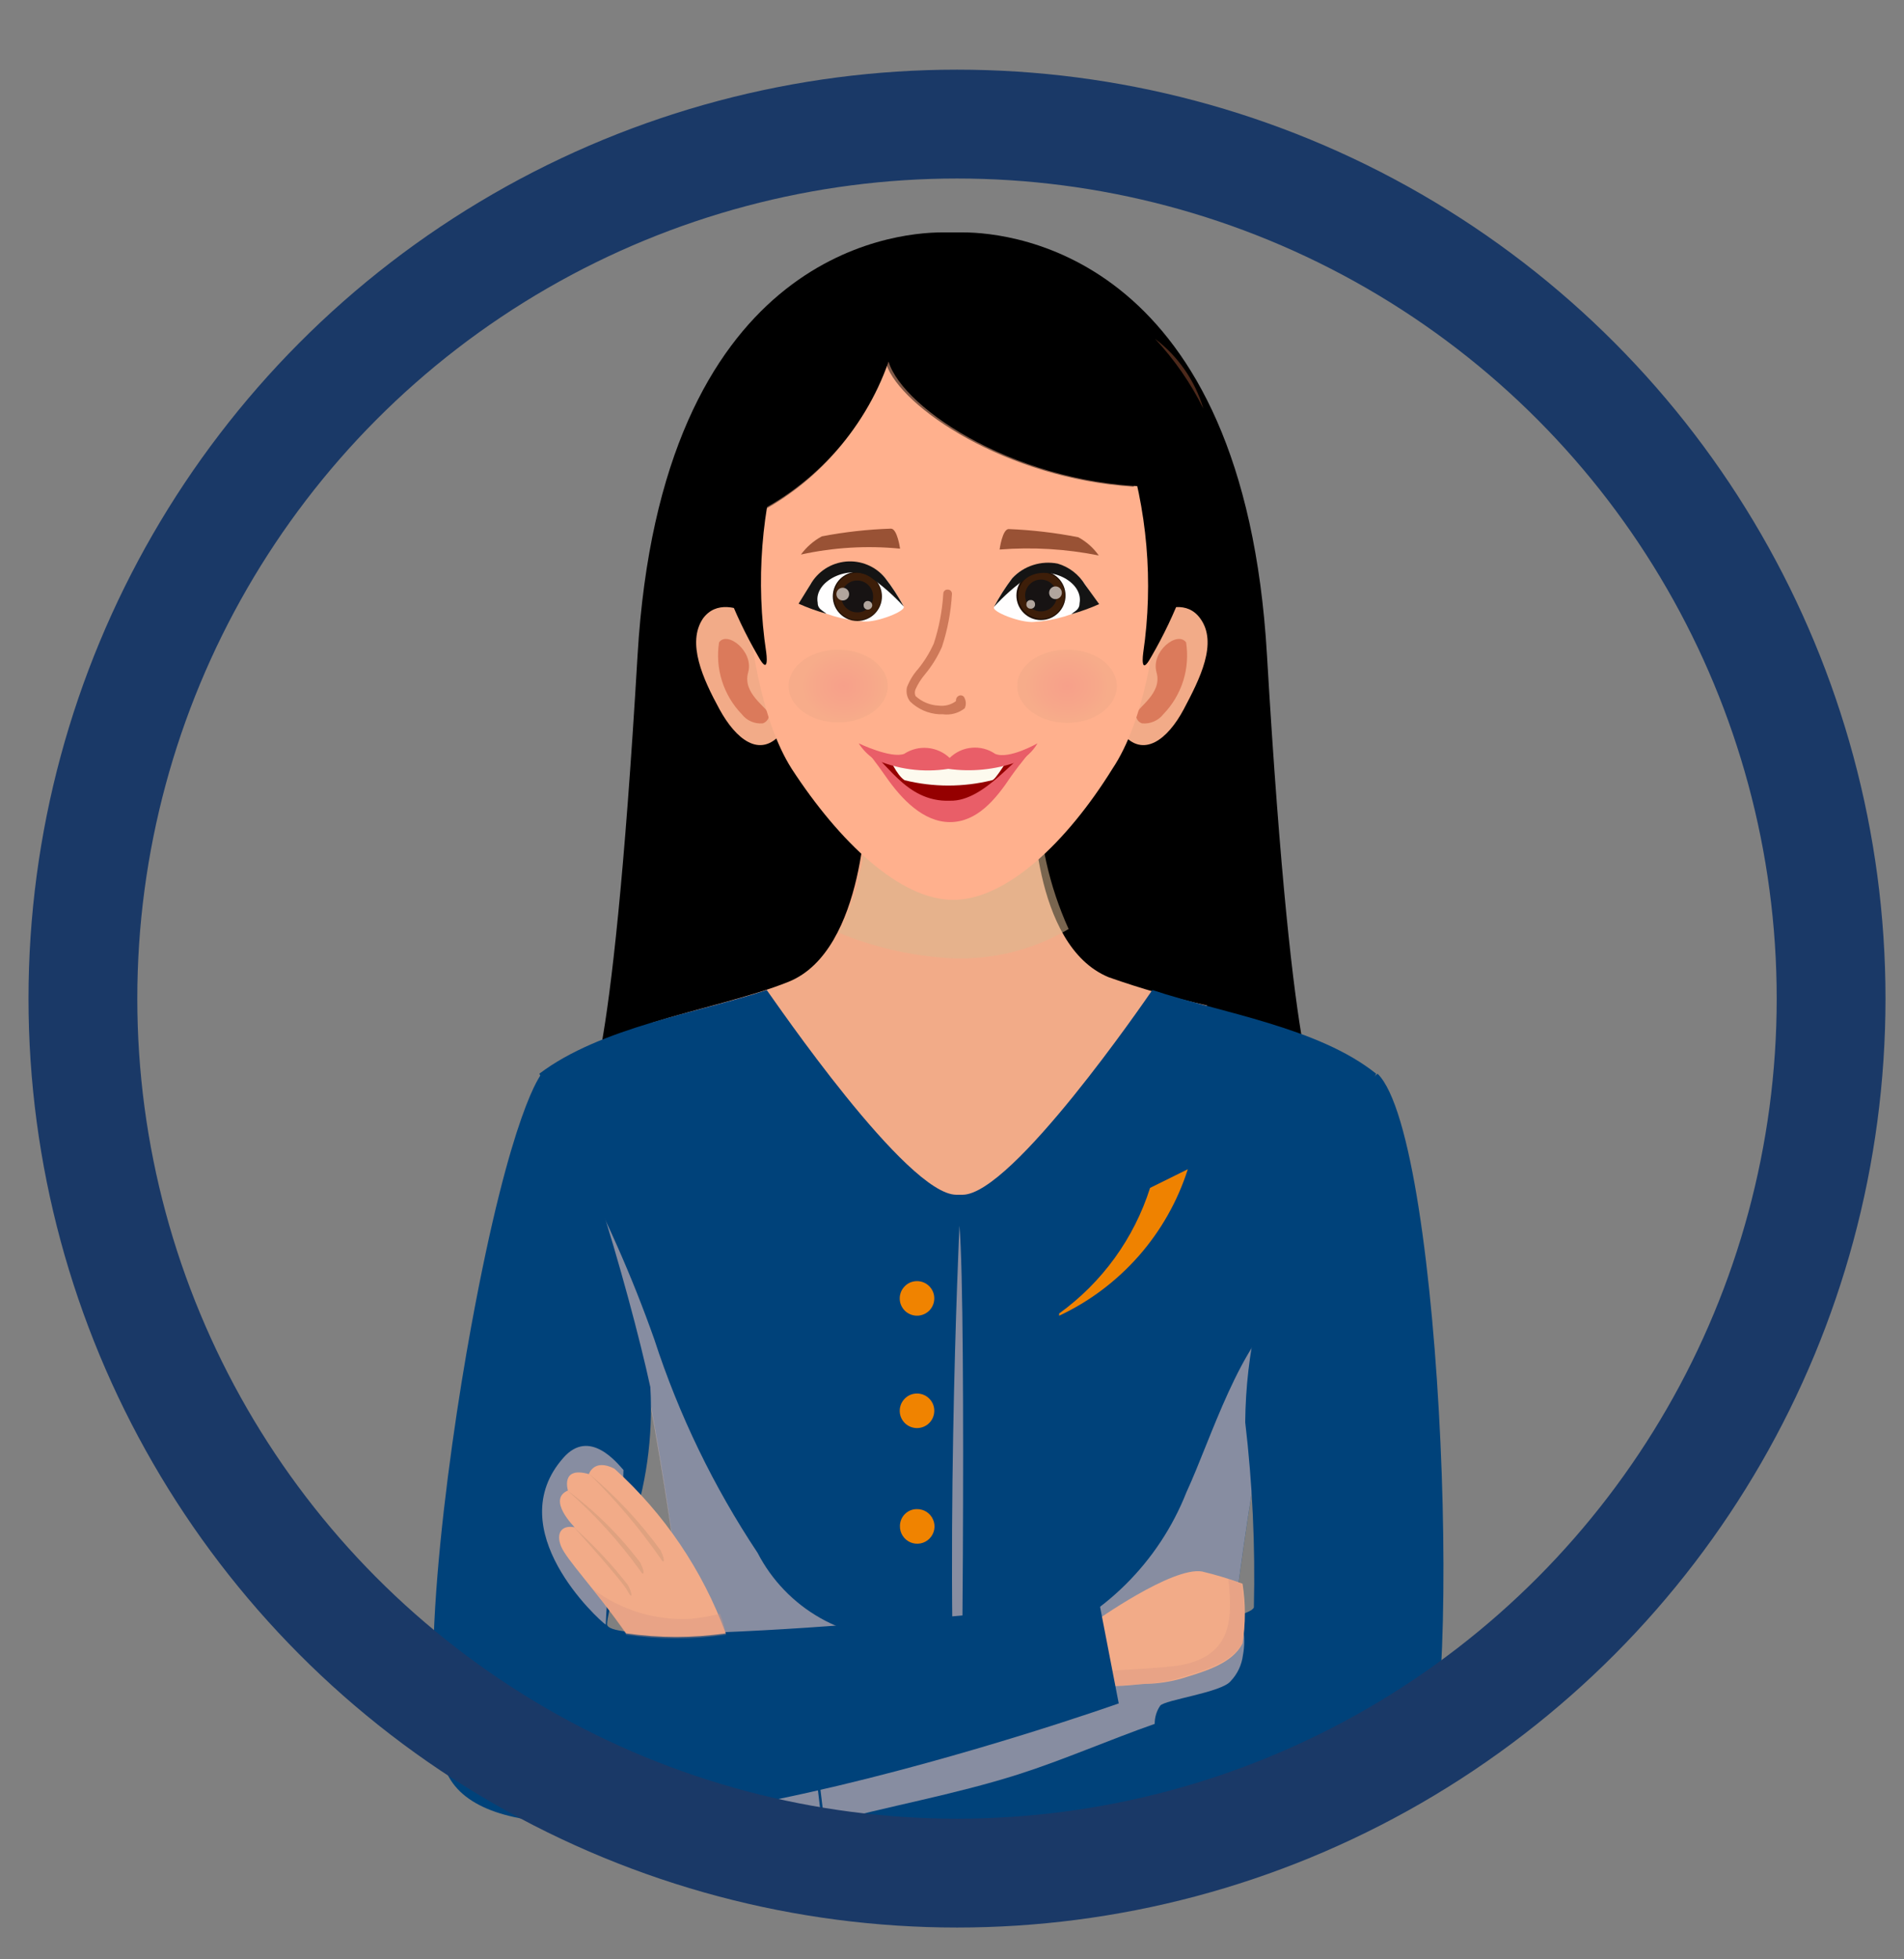 <svg width="35" height="36" viewBox="0 0 35 36" fill="none" xmlns="http://www.w3.org/2000/svg">
<rect x="0" y="0" width="35" height="36" fill="#808080" stroke="none"/>
<g clip-path="url(#clip0_796_1402)">
<path d="M17.68 20.932C19.893 20.916 22.098 20.672 24.26 20.204C24.26 20.204 23.775 20.288 23.29 12.037C22.864 4.713 18.642 4.27 17.697 4.27H17.321C16.376 4.27 12.155 4.713 11.72 12.037C11.235 20.288 10.75 20.204 10.75 20.204C12.912 20.672 15.117 20.915 17.329 20.932H17.68Z" fill="black"/>
<g style="mix-blend-mode:multiply" opacity="0.5">
<path d="M17.633 20.932C19.13 20.918 20.62 20.724 22.072 20.355C22.072 20.355 21.746 19.912 21.419 13.391C21.093 6.87 17.557 7.89 17.507 7.899C17.457 7.907 13.929 6.912 13.603 13.391C13.277 19.87 12.926 20.355 12.926 20.355C14.377 20.724 15.867 20.918 17.365 20.932H17.607H17.633Z" fill="black"/>
</g>
<path d="M15.433 21.308C15.795 21.547 16.129 21.828 16.427 22.144L16.753 22.512C17.29 22.458 17.817 22.34 18.325 22.161C19.581 21.66 20.699 20.866 21.586 19.845C21.846 19.417 22.049 18.956 22.188 18.474C21.576 18.337 20.973 18.164 20.382 17.956C18.952 17.37 18.986 14.653 18.986 14.653H15.926C15.926 14.653 15.926 17.462 14.496 18.039C13.811 18.315 12.874 18.516 11.988 18.791C12.816 19.811 14.304 20.463 15.433 21.308Z" fill="#F2AB88"/>
<path d="M21.183 18.19C21.05 18.382 18.608 21.943 17.697 21.952H17.58C16.669 21.952 14.236 18.382 14.094 18.19C12.84 18.608 11.043 18.875 9.914 19.728C10.11 20.088 10.278 20.462 10.416 20.848C10.958 22.239 11.429 23.657 11.829 25.095C12.393 28.001 12.758 30.942 12.924 33.898H12.966C14.453 34.44 16.031 34.69 17.614 34.634C19.196 34.69 20.774 34.44 22.262 33.898H22.304C22.481 30.942 22.855 28.001 23.424 25.095C23.823 23.657 24.294 22.239 24.837 20.848C24.965 20.465 25.118 20.091 25.297 19.728C24.235 18.875 22.437 18.608 21.183 18.19Z" fill="#00427A"/>
<g style="mix-blend-mode:multiply" opacity="0.65">
<path d="M17.637 22.52C17.637 22.52 17.328 29.141 17.637 33.455C17.671 33.455 17.771 24.1 17.637 22.52Z" fill="#CFB6B5"/>
</g>
<g style="mix-blend-mode:multiply" opacity="0.65">
<path d="M23.665 23.992C22.779 24.677 22.269 26.424 21.809 27.419C21.557 28.057 21.175 28.635 20.687 29.117C20.199 29.599 19.616 29.975 18.975 30.22C18.614 30.381 18.22 30.454 17.824 30.434C17.429 30.414 17.044 30.3 16.701 30.103C16.136 30.138 15.573 30.009 15.08 29.73C14.587 29.451 14.186 29.034 13.926 28.531C13.118 27.317 12.479 25.997 12.028 24.61C11.615 23.442 11.112 22.307 10.523 21.216C11.034 22.496 11.47 23.806 11.828 25.137C12.39 28.029 12.756 30.956 12.923 33.898H12.965C14.452 34.44 16.03 34.69 17.613 34.634C19.195 34.69 20.773 34.44 22.261 33.898H22.303C22.48 30.942 22.855 28.001 23.423 25.095C23.523 24.676 23.645 24.263 23.791 23.858L23.665 23.992Z" fill="#CFB6B5"/>
</g>
<g style="mix-blend-mode:multiply" opacity="0.55">
<path d="M15.924 14.679C15.927 14.72 15.927 14.762 15.924 14.804C15.924 14.863 15.924 14.946 15.924 15.03C15.924 15.122 15.924 15.23 15.924 15.347C15.924 15.456 15.924 15.581 15.866 15.715C15.866 15.849 15.815 15.983 15.782 16.125C15.782 16.267 15.707 16.409 15.665 16.543C15.615 16.677 15.565 16.81 15.506 16.944C15.48 17.011 15.45 17.075 15.414 17.136C16.063 17.405 16.753 17.563 17.454 17.605C18.221 17.645 18.982 17.459 19.644 17.07C19.286 16.281 19.096 15.427 19.084 14.562H15.924V14.679Z" fill="#DCB890"/>
</g>
<path d="M12.925 11.36C13.402 10.724 14.472 11.761 14.472 11.761C14.661 12.013 14.754 12.324 14.734 12.638C14.714 12.952 14.582 13.249 14.363 13.475C13.97 13.943 13.527 13.583 13.226 13.032C12.925 12.48 12.616 11.811 12.925 11.36Z" fill="#F2AB88"/>
<path d="M13.636 13.123C13.681 13.181 13.739 13.227 13.807 13.256C13.874 13.286 13.947 13.297 14.021 13.291C14.056 13.28 14.086 13.257 14.107 13.227C14.129 13.197 14.139 13.16 14.137 13.123C14.087 12.981 13.644 12.739 13.753 12.354C13.862 11.97 13.368 11.585 13.218 11.803C13.181 12.04 13.199 12.283 13.272 12.512C13.344 12.741 13.469 12.95 13.636 13.123Z" fill="#DB7A5B"/>
<path d="M22.061 11.36C21.593 10.724 20.523 11.761 20.523 11.761C20.334 12.013 20.241 12.324 20.261 12.638C20.28 12.952 20.412 13.249 20.631 13.475C21.016 13.943 21.467 13.583 21.76 13.032C22.052 12.48 22.395 11.811 22.061 11.36Z" fill="#F2AB88"/>
<path d="M21.385 13.123C21.339 13.182 21.279 13.228 21.21 13.257C21.142 13.287 21.067 13.298 20.992 13.291C20.958 13.279 20.928 13.257 20.909 13.226C20.889 13.196 20.88 13.159 20.884 13.123C20.925 12.981 21.369 12.739 21.26 12.354C21.151 11.97 21.644 11.585 21.803 11.803C21.84 12.04 21.822 12.283 21.75 12.512C21.677 12.741 21.552 12.95 21.385 13.123Z" fill="#DB7A5B"/>
<path d="M21.368 8.158C21.227 7.562 20.873 7.039 20.373 6.686C19.593 5.94 18.593 5.465 17.522 5.332C16.448 5.463 15.445 5.938 14.663 6.686C14.163 7.039 13.809 7.562 13.668 8.158C13.668 8.158 13.417 12.338 14.554 14.127C15.432 15.473 16.544 16.534 17.522 16.534C18.5 16.534 19.612 15.473 20.448 14.127C21.618 12.38 21.368 8.158 21.368 8.158Z" fill="#FFB08D"/>
<path opacity="0.61" d="M20.53 12.605C20.53 12.981 20.12 13.282 19.619 13.282C19.117 13.282 18.699 12.981 18.699 12.605C18.699 12.229 19.109 11.936 19.619 11.936C20.129 11.936 20.53 12.237 20.53 12.605Z" fill="url(#paint0_radial_796_1402)"/>
<path opacity="0.61" d="M15.407 13.274C15.911 13.274 16.319 12.974 16.319 12.605C16.319 12.236 15.911 11.936 15.407 11.936C14.904 11.936 14.496 12.236 14.496 12.605C14.496 12.974 14.904 13.274 15.407 13.274Z" fill="url(#paint1_radial_796_1402)"/>
<path d="M17.331 13.124H17.265C17.064 13.113 16.874 13.029 16.73 12.889C16.702 12.853 16.682 12.811 16.672 12.766C16.662 12.722 16.662 12.675 16.671 12.63C16.719 12.504 16.79 12.388 16.88 12.288C16.994 12.147 17.089 11.992 17.164 11.828C17.262 11.53 17.321 11.221 17.34 10.908C17.34 10.898 17.342 10.887 17.346 10.877C17.351 10.868 17.357 10.859 17.365 10.852C17.373 10.845 17.382 10.839 17.392 10.836C17.402 10.833 17.413 10.832 17.423 10.833C17.434 10.833 17.445 10.835 17.454 10.839C17.464 10.844 17.473 10.85 17.48 10.858C17.487 10.866 17.492 10.875 17.495 10.885C17.499 10.895 17.5 10.906 17.499 10.917C17.48 11.246 17.418 11.573 17.315 11.886C17.235 12.067 17.131 12.236 17.005 12.388C16.934 12.471 16.875 12.564 16.83 12.664C16.821 12.684 16.817 12.705 16.817 12.726C16.817 12.748 16.821 12.769 16.83 12.789C16.947 12.896 17.098 12.958 17.256 12.965C17.369 12.979 17.483 12.95 17.574 12.881C17.571 12.86 17.575 12.839 17.585 12.821C17.596 12.802 17.613 12.788 17.632 12.781C17.642 12.777 17.653 12.775 17.663 12.776C17.674 12.776 17.684 12.779 17.694 12.784C17.703 12.788 17.712 12.795 17.718 12.803C17.725 12.811 17.73 12.821 17.733 12.831C17.747 12.86 17.754 12.891 17.754 12.923C17.754 12.955 17.747 12.986 17.733 13.015C17.677 13.059 17.612 13.091 17.543 13.11C17.474 13.129 17.402 13.133 17.331 13.124Z" fill="#CE7959"/>
<path d="M17.537 5.299C11.468 5.299 12.847 9.479 13.357 10.841C13.516 11.261 13.709 11.666 13.934 12.053C14.152 12.455 14.085 11.987 14.085 11.987C13.889 10.688 13.992 9.361 14.386 8.108C15.038 6.436 17.537 6.252 17.537 6.252C18.442 7.085 19.514 7.718 20.681 8.108C21.091 9.36 21.206 10.691 21.015 11.995C21.015 11.995 20.948 12.463 21.166 12.062C21.391 11.674 21.584 11.269 21.742 10.85C22.219 9.47 23.607 5.299 17.537 5.299Z" fill="black"/>
<g style="mix-blend-mode:multiply" opacity="0.5">
<path d="M22.12 7.506C21.968 6.996 21.658 6.548 21.234 6.227C21.589 6.608 21.888 7.039 22.12 7.506Z" fill="#995235"/>
</g>
<path d="M21.284 8.943C21.284 8.943 21.242 5.917 18.859 5.599C18.491 5.549 16.56 5.599 16.167 5.599C12.915 5.917 13.659 9.537 13.659 9.537C14.279 9.263 14.836 8.865 15.296 8.367C15.756 7.87 16.11 7.284 16.334 6.644C16.602 7.531 18.776 8.943 21.284 8.943Z" fill="black"/>
<g style="mix-blend-mode:multiply" opacity="0.5">
<path d="M19.796 7.33C19.507 7.154 19.24 6.943 19.002 6.703C19.319 7.188 19.486 7.84 20.13 7.999C19.578 7.965 19.046 7.782 18.59 7.468C18.135 7.154 17.774 6.722 17.547 6.218C17.54 6.43 17.58 6.641 17.664 6.836C17.747 7.032 17.873 7.206 18.032 7.347C17.365 7.057 16.764 6.633 16.268 6.101C16.113 6.707 15.792 7.257 15.34 7.689C15.151 7.884 14.947 8.062 14.73 8.225C14.539 8.357 14.378 8.529 14.257 8.727C14.136 8.926 14.058 9.148 14.027 9.378C15.088 8.794 15.895 7.838 16.293 6.695C16.56 7.48 18.483 8.793 20.841 8.943C20.841 8.868 20.841 8.801 20.841 8.734C20.772 8.441 20.644 8.165 20.464 7.924C20.284 7.682 20.057 7.48 19.796 7.33Z" fill="black"/>
</g>
<path d="M13.049 33.455C13.049 33.455 9.772 39.04 10.716 44.44C11.753 50.426 9.939 53.017 9.145 54.33C9.145 54.33 14.353 58.008 23.95 55.35C23.449 53.357 23.307 51.29 23.532 49.247C23.95 46.171 25.254 39.809 22.353 33.455C22.353 33.455 16.309 35.127 13.049 33.455Z" fill="#333333"/>
<path d="M25.323 19.728C25.323 19.728 24.671 20.23 23.726 22.42C23.186 23.584 22.901 24.849 22.89 26.132C23.023 27.261 23.076 28.398 23.049 29.534C22.856 30.028 14.73 30.32 14.73 30.32L15.149 33.848C15.149 33.848 24.587 34.082 26.067 32.887C26.928 32.201 26.552 20.932 25.323 19.728Z" fill="#00427A"/>
<g style="mix-blend-mode:multiply" opacity="0.65">
<path d="M18.718 32.602C19.554 32.335 20.39 31.967 21.226 31.674C21.225 31.555 21.26 31.439 21.327 31.34C21.41 31.231 22.455 31.098 22.622 30.889C22.747 30.758 22.826 30.591 22.848 30.412C22.88 30.244 22.88 30.071 22.848 29.902C22.84 29.974 22.824 30.044 22.798 30.111C22.639 30.538 17.122 30.822 14.848 30.947L15.157 33.505C16.311 33.188 17.531 32.979 18.718 32.602Z" fill="#CFB6B5"/>
</g>
<path d="M21.729 30.838C22.163 30.705 22.657 30.562 22.84 30.195C22.898 29.832 22.898 29.462 22.84 29.099C22.597 29.009 22.349 28.934 22.096 28.874C21.545 28.782 20.115 29.802 20.115 29.802C20.09 30.188 20.147 30.576 20.282 30.939C20.282 31.031 20.968 30.939 21.06 30.939C21.286 30.935 21.511 30.901 21.729 30.838Z" fill="#F2AB88"/>
<g style="mix-blend-mode:multiply" opacity="0.35">
<path d="M22.823 29.099L22.581 29.016C22.656 29.727 22.656 30.395 21.745 30.588C21.41 30.654 20.541 30.68 20.215 30.713C20.215 30.788 20.257 30.863 20.273 30.939C20.29 31.014 20.959 30.939 21.051 30.939C21.284 30.928 21.515 30.886 21.736 30.813C22.171 30.68 22.664 30.537 22.848 30.17C22.895 29.814 22.886 29.453 22.823 29.099Z" fill="#D49481"/>
</g>
<path d="M9.957 19.728C9.957 19.728 9.396 20.363 8.661 24.376C8.201 26.884 7.616 31.315 8.218 32.586C9.472 35.236 20.565 31.298 20.565 31.298L20.206 29.442C20.206 29.442 11.16 30.387 11.16 29.844C11.16 29.61 11.47 28.682 11.578 28.172C11.879 27.311 12.007 26.399 11.955 25.488C11.578 23.741 10.416 19.728 9.957 19.728Z" fill="#00427A"/>
<g style="mix-blend-mode:multiply" opacity="0.65">
<path d="M10.357 26.784C10.842 26.232 11.352 26.892 11.461 27.009C11.453 27.44 11.4 27.869 11.302 28.288C11.212 28.805 11.156 29.328 11.135 29.852C10.993 29.752 9.187 28.105 10.357 26.784Z" fill="#CFB6B5"/>
</g>
<path d="M10.565 28.063C10.323 28.013 10.214 28.172 10.315 28.414C10.415 28.656 10.916 29.175 11.51 30.011C12.117 30.098 12.734 30.098 13.341 30.011C12.914 28.851 12.211 27.812 11.293 26.984C10.916 26.792 10.825 27.085 10.825 27.085C10.298 26.934 10.44 27.386 10.44 27.386C10.047 27.553 10.565 28.063 10.565 28.063Z" fill="#F2AB88"/>
<g style="mix-blend-mode:multiply" opacity="0.65">
<path d="M10.551 28.063C10.551 28.063 11.429 29.032 11.537 29.233C11.646 29.434 11.613 29.233 11.537 29.116C11.24 28.736 10.91 28.384 10.551 28.063Z" fill="#D69C7C"/>
</g>
<g style="mix-blend-mode:multiply" opacity="0.65">
<path d="M10.418 27.377C10.925 27.819 11.38 28.319 11.772 28.865C11.822 28.957 11.873 28.924 11.772 28.715C11.388 28.206 10.932 27.755 10.418 27.377Z" fill="#D69C7C"/>
</g>
<g style="mix-blend-mode:multiply" opacity="0.65">
<path d="M10.816 27.068C11.308 27.549 11.753 28.075 12.146 28.64C12.196 28.732 12.246 28.706 12.146 28.489C11.763 27.962 11.316 27.485 10.816 27.068Z" fill="#D69C7C"/>
</g>
<g style="mix-blend-mode:multiply" opacity="0.35">
<path d="M13.235 29.651C13.062 29.695 12.886 29.725 12.708 29.743C12.061 29.781 11.421 29.589 10.902 29.2C11.086 29.434 11.295 29.71 11.513 30.036C12.12 30.123 12.736 30.123 13.344 30.036C13.323 29.904 13.286 29.774 13.235 29.651Z" fill="#D49481"/>
</g>
<path d="M19.947 10.741C19.832 10.562 19.652 10.433 19.445 10.382C19.297 10.347 19.142 10.351 18.996 10.393C18.849 10.435 18.716 10.515 18.609 10.624C18.483 10.79 18.372 10.966 18.275 11.151C18.208 11.234 18.768 11.452 19.011 11.427C19.387 11.402 19.753 11.294 20.081 11.109C20.071 10.976 20.024 10.849 19.947 10.741Z" fill="#FFFEFE"/>
<path d="M19.135 11.393C19.384 11.393 19.587 11.191 19.587 10.941C19.587 10.692 19.384 10.49 19.135 10.49C18.886 10.49 18.684 10.692 18.684 10.941C18.684 11.191 18.886 11.393 19.135 11.393Z" fill="#1F0F05"/>
<path d="M19.137 11.368C19.053 11.366 18.971 11.34 18.902 11.292C18.833 11.244 18.78 11.177 18.749 11.099C18.718 11.021 18.711 10.936 18.728 10.854C18.745 10.771 18.787 10.696 18.847 10.637C18.907 10.579 18.983 10.539 19.065 10.523C19.147 10.507 19.233 10.516 19.31 10.549C19.388 10.581 19.454 10.636 19.5 10.706C19.547 10.776 19.572 10.858 19.572 10.942C19.572 10.998 19.56 11.055 19.538 11.107C19.516 11.159 19.484 11.206 19.444 11.246C19.403 11.286 19.355 11.317 19.302 11.338C19.25 11.359 19.193 11.369 19.137 11.368Z" fill="#3D1E09"/>
<path d="M19.136 11.234C19.098 11.234 19.06 11.227 19.024 11.212C18.989 11.197 18.957 11.176 18.93 11.148C18.902 11.121 18.881 11.089 18.866 11.053C18.851 11.018 18.844 10.98 18.844 10.941C18.844 10.903 18.851 10.865 18.866 10.83C18.881 10.794 18.902 10.762 18.93 10.735C18.957 10.707 18.989 10.686 19.024 10.671C19.06 10.656 19.098 10.649 19.136 10.649C19.214 10.649 19.288 10.68 19.343 10.735C19.398 10.79 19.429 10.864 19.429 10.941C19.429 11.019 19.398 11.094 19.343 11.148C19.288 11.203 19.214 11.234 19.136 11.234Z" fill="#171313"/>
<path d="M19.402 11.008C19.467 11.008 19.519 10.956 19.519 10.892C19.519 10.827 19.467 10.774 19.402 10.774C19.338 10.774 19.285 10.827 19.285 10.892C19.285 10.956 19.338 11.008 19.402 11.008Z" fill="#B1A59D"/>
<path d="M19.026 11.1C19.028 11.112 19.027 11.123 19.023 11.134C19.019 11.145 19.013 11.154 19.005 11.162C18.997 11.171 18.987 11.177 18.976 11.18C18.966 11.184 18.954 11.185 18.943 11.184C18.932 11.184 18.922 11.182 18.912 11.178C18.902 11.173 18.894 11.167 18.887 11.159C18.879 11.151 18.874 11.142 18.871 11.132C18.867 11.122 18.866 11.111 18.868 11.1C18.868 11.08 18.876 11.061 18.89 11.047C18.904 11.033 18.923 11.025 18.943 11.025C18.953 11.024 18.964 11.025 18.974 11.028C18.984 11.031 18.994 11.037 19.002 11.044C19.009 11.051 19.016 11.06 19.02 11.069C19.024 11.079 19.027 11.09 19.026 11.1Z" fill="#B1A59D"/>
<path d="M19.945 10.741C19.831 10.555 19.653 10.418 19.444 10.356C19.293 10.326 19.137 10.335 18.991 10.382C18.845 10.428 18.713 10.512 18.608 10.624C18.482 10.79 18.37 10.966 18.273 11.15C18.457 10.945 18.665 10.763 18.892 10.607C19.26 10.373 19.92 10.674 19.845 11.084C19.845 11.201 19.762 11.226 19.695 11.284C19.869 11.235 20.039 11.174 20.205 11.1L19.945 10.741Z" fill="#141414"/>
<path d="M14.897 10.741C15.01 10.563 15.186 10.435 15.39 10.381C15.544 10.337 15.707 10.335 15.861 10.376C16.016 10.417 16.157 10.5 16.268 10.616C16.396 10.781 16.511 10.957 16.61 11.142C16.669 11.226 16.109 11.443 15.875 11.418C15.499 11.394 15.133 11.285 14.805 11.1C14.804 10.975 14.835 10.851 14.897 10.741Z" fill="#FFFEFE"/>
<path d="M15.76 11.41C16.009 11.41 16.212 11.208 16.212 10.958C16.212 10.709 16.009 10.507 15.76 10.507C15.511 10.507 15.309 10.709 15.309 10.958C15.309 11.208 15.511 11.41 15.76 11.41Z" fill="#1F0F05"/>
<path d="M15.758 11.393C15.845 11.395 15.93 11.371 16.002 11.324C16.075 11.277 16.132 11.21 16.166 11.131C16.2 11.051 16.21 10.964 16.194 10.879C16.178 10.794 16.138 10.716 16.077 10.654C16.017 10.592 15.939 10.55 15.855 10.533C15.77 10.515 15.682 10.523 15.602 10.556C15.523 10.589 15.454 10.644 15.406 10.716C15.358 10.788 15.332 10.872 15.332 10.958C15.332 11.072 15.377 11.181 15.456 11.263C15.536 11.344 15.645 11.391 15.758 11.393Z" fill="#3D1E09"/>
<path d="M15.757 11.251C15.796 11.252 15.835 11.245 15.871 11.231C15.907 11.217 15.94 11.195 15.967 11.168C15.994 11.14 16.016 11.108 16.03 11.072C16.044 11.036 16.051 10.997 16.05 10.958C16.05 10.881 16.019 10.806 15.964 10.752C15.909 10.697 15.835 10.666 15.757 10.666C15.719 10.666 15.681 10.673 15.646 10.688C15.61 10.703 15.578 10.724 15.55 10.752C15.523 10.779 15.502 10.811 15.487 10.846C15.472 10.882 15.465 10.92 15.465 10.958C15.465 10.997 15.472 11.035 15.487 11.07C15.502 11.106 15.523 11.138 15.55 11.165C15.578 11.192 15.61 11.214 15.646 11.229C15.681 11.243 15.719 11.251 15.757 11.251Z" fill="#171313"/>
<path d="M15.492 11.033C15.557 11.033 15.609 10.981 15.609 10.916C15.609 10.852 15.557 10.799 15.492 10.799C15.427 10.799 15.375 10.852 15.375 10.916C15.375 10.981 15.427 11.033 15.492 11.033Z" fill="#B1A59D"/>
<path d="M15.876 11.125C15.876 11.145 15.883 11.164 15.898 11.179C15.912 11.193 15.931 11.201 15.951 11.201C15.972 11.201 15.992 11.193 16.007 11.179C16.023 11.165 16.032 11.146 16.034 11.125C16.034 11.103 16.026 11.082 16.01 11.066C15.994 11.051 15.973 11.042 15.951 11.042C15.94 11.042 15.93 11.044 15.92 11.048C15.91 11.053 15.901 11.059 15.894 11.067C15.887 11.075 15.882 11.084 15.879 11.094C15.875 11.104 15.874 11.115 15.876 11.125Z" fill="#B1A59D"/>
<path d="M14.897 10.741C14.963 10.623 15.057 10.523 15.171 10.449C15.285 10.375 15.415 10.331 15.55 10.318C15.684 10.306 15.82 10.326 15.945 10.378C16.071 10.43 16.181 10.511 16.268 10.616C16.397 10.781 16.511 10.957 16.611 11.142C16.425 10.94 16.217 10.757 15.992 10.599C15.624 10.365 14.956 10.666 15.031 11.075C15.031 11.192 15.123 11.217 15.19 11.276C15.015 11.227 14.845 11.166 14.68 11.092L14.897 10.741Z" fill="#141414"/>
<path d="M18.375 10.097C18.375 10.097 18.425 9.721 18.542 9.721C18.972 9.738 19.399 9.788 19.821 9.871C19.971 9.952 20.1 10.067 20.198 10.206C19.598 10.086 18.985 10.049 18.375 10.097Z" fill="#995235"/>
<path d="M16.545 10.081C16.545 10.081 16.495 9.713 16.378 9.713C15.951 9.727 15.526 9.774 15.107 9.855C14.956 9.936 14.825 10.051 14.723 10.189C15.321 10.058 15.936 10.021 16.545 10.081Z" fill="#995235"/>
<path d="M16.543 23.908C16.555 23.982 16.594 24.05 16.651 24.099C16.709 24.147 16.781 24.174 16.857 24.174C16.932 24.174 17.005 24.147 17.062 24.099C17.12 24.05 17.158 23.982 17.17 23.908C17.178 23.862 17.175 23.816 17.163 23.771C17.151 23.727 17.129 23.686 17.099 23.651C17.069 23.616 17.032 23.587 16.99 23.568C16.948 23.549 16.903 23.539 16.857 23.539C16.811 23.539 16.765 23.549 16.723 23.568C16.682 23.587 16.645 23.616 16.615 23.651C16.585 23.686 16.563 23.727 16.551 23.771C16.538 23.816 16.536 23.862 16.543 23.908Z" fill="#F08300"/>
<path d="M16.543 25.973C16.555 26.047 16.594 26.115 16.651 26.164C16.709 26.212 16.781 26.239 16.857 26.239C16.932 26.239 17.005 26.212 17.062 26.164C17.12 26.115 17.158 26.047 17.17 25.973C17.178 25.927 17.175 25.881 17.163 25.836C17.151 25.792 17.129 25.751 17.099 25.716C17.069 25.681 17.032 25.652 16.99 25.633C16.948 25.614 16.903 25.604 16.857 25.604C16.811 25.604 16.765 25.614 16.723 25.633C16.682 25.652 16.645 25.681 16.615 25.716C16.585 25.751 16.563 25.792 16.551 25.836C16.538 25.881 16.536 25.927 16.543 25.973Z" fill="#F08300"/>
<path d="M16.543 28.038C16.541 28.101 16.559 28.164 16.593 28.217C16.627 28.271 16.677 28.313 16.735 28.338C16.794 28.363 16.858 28.37 16.921 28.358C16.983 28.346 17.04 28.316 17.085 28.271C17.13 28.226 17.161 28.168 17.173 28.106C17.185 28.044 17.178 27.979 17.152 27.921C17.128 27.862 17.085 27.813 17.032 27.778C16.979 27.744 16.916 27.727 16.852 27.728C16.77 27.728 16.692 27.761 16.634 27.819C16.576 27.877 16.543 27.956 16.543 28.038Z" fill="#F08300"/>
<path d="M17.456 14.035C17.456 14.035 16.696 13.968 16.035 13.851C16.035 13.851 16.871 14.996 17.456 14.996C18.042 14.996 18.777 13.96 18.777 13.96C18.251 13.96 17.456 14.035 17.456 14.035Z" fill="#950000"/>
<path d="M16.63 14.336C17.157 14.466 17.708 14.466 18.235 14.336C18.302 14.336 18.536 13.918 18.561 13.918L17.466 14.018C17.466 14.018 16.889 13.968 16.32 13.884C16.345 13.909 16.479 14.244 16.63 14.336Z" fill="#FDFAEE"/>
<path d="M15.941 13.809C15.941 13.809 16.092 13.993 16.284 14.269C16.568 14.678 16.97 15.105 17.463 15.105C17.956 15.105 18.299 14.695 18.583 14.269C18.784 13.985 18.984 13.759 18.984 13.759C18.692 13.842 18.107 14.729 17.463 14.712C16.61 14.745 16.267 13.893 15.941 13.809Z" fill="#E95E68"/>
<path d="M18.293 13.851C18.167 13.764 18.014 13.725 17.862 13.739C17.709 13.752 17.566 13.819 17.457 13.926C17.347 13.821 17.204 13.757 17.052 13.743C16.901 13.729 16.749 13.767 16.621 13.851C16.379 13.943 15.785 13.658 15.785 13.658C15.857 13.771 15.951 13.867 16.061 13.943C16.49 14.136 16.967 14.2 17.432 14.127C17.857 14.186 18.29 14.143 18.694 14.001C18.852 13.929 18.984 13.809 19.071 13.658C19.071 13.658 18.544 13.959 18.293 13.851Z" fill="#E95E68"/>
<path d="M21.835 21.483C21.647 22.071 21.34 22.613 20.933 23.076C20.525 23.539 20.027 23.914 19.469 24.175V24.134C20.259 23.564 20.846 22.755 21.141 21.826L21.835 21.483Z" fill="#EF8200"/>
</g>
<circle cx="17.592" cy="18.348" r="16.068" stroke="#1A3967" stroke-width="2"/>
<defs>
<radialGradient id="paint0_radial_796_1402" cx="0" cy="0" r="1" gradientUnits="userSpaceOnUse" gradientTransform="translate(19.615 12.605) scale(0.851 0.727)">
<stop stop-color="#F29788"/>
<stop offset="0.61" stop-color="#F2A388"/>
<stop offset="0.92" stop-color="#F2AB88"/>
</radialGradient>
<radialGradient id="paint1_radial_796_1402" cx="0" cy="0" r="1" gradientUnits="userSpaceOnUse" gradientTransform="translate(15.512 12.605) rotate(180) scale(0.851 0.727)">
<stop stop-color="#F29788"/>
<stop offset="0.61" stop-color="#F2A388"/>
<stop offset="0.92" stop-color="#F2AB88"/>
</radialGradient>
<clipPath id="clip0_796_1402">
<rect width="33.44" height="33.44" fill="white" transform="translate(1.219 0.583)"/>
</clipPath>
</defs>
</svg>
